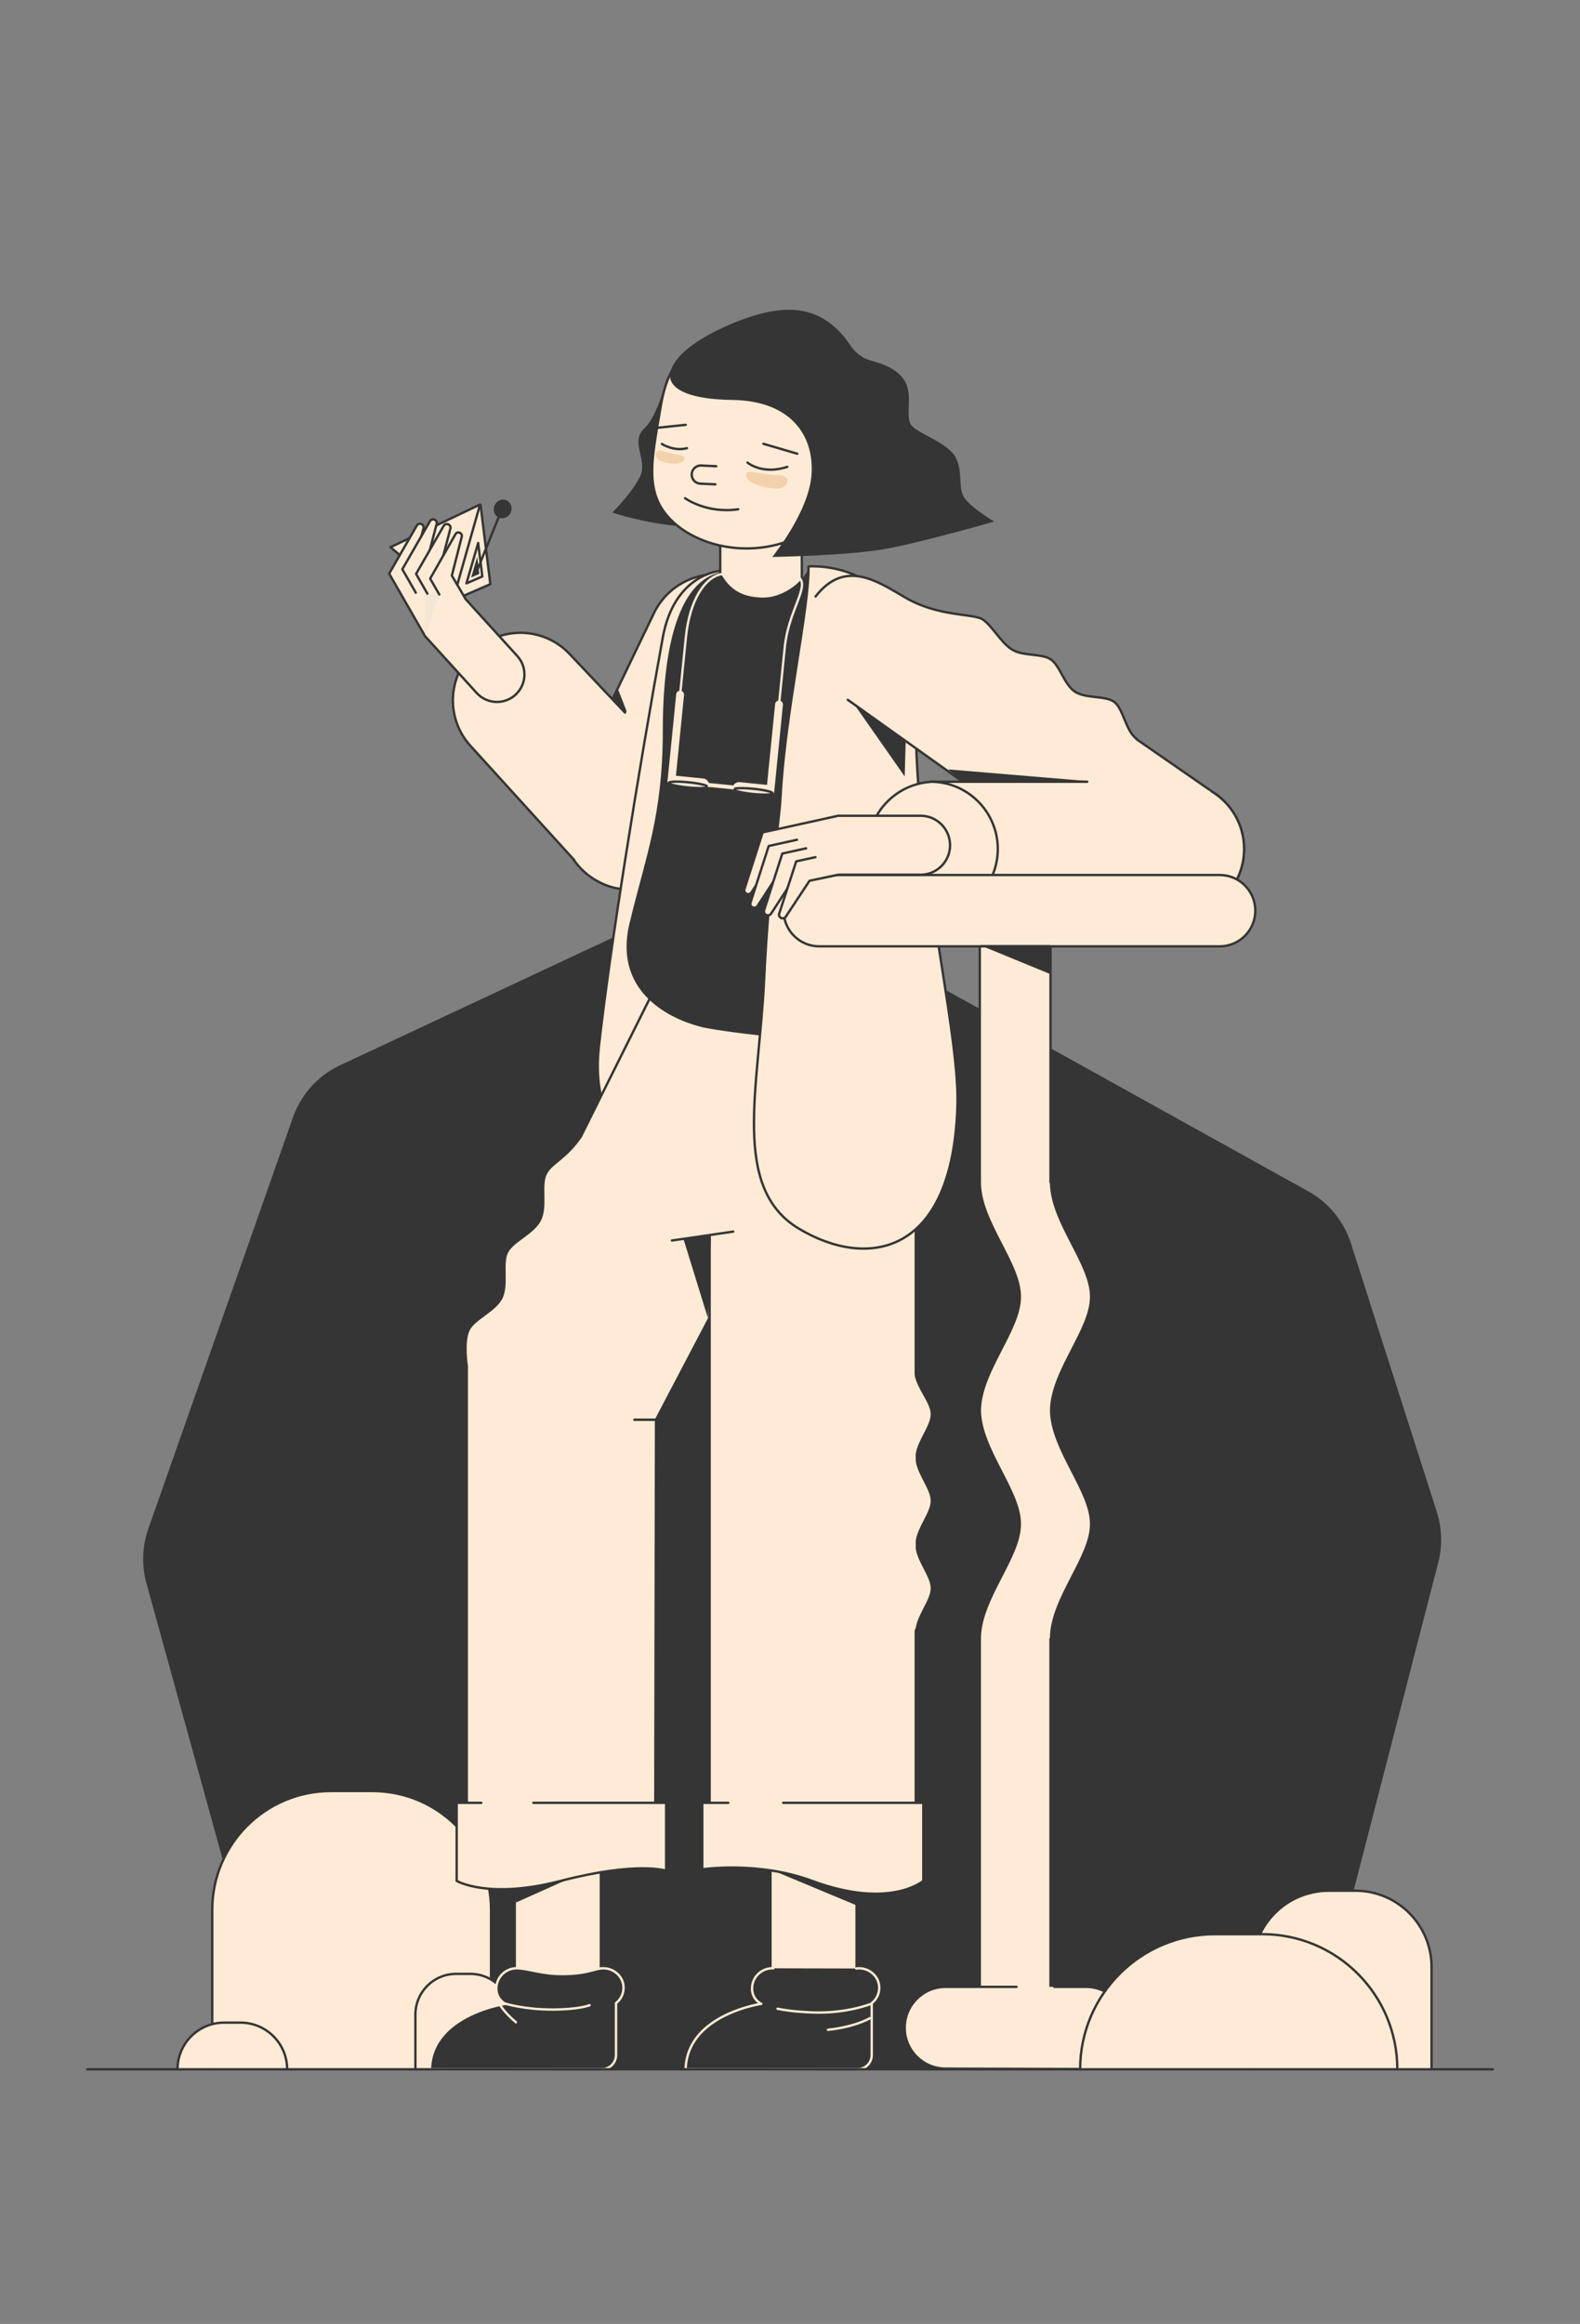 <svg  xmlns="http://www.w3.org/2000/svg" viewBox="0 0 666 979" width="666" height="979" preserveAspectRatio="xMidYMid meet" style="width:100%;height:100%;transform:translate3d(0,0,0);content-visibility:visible"><rect x="0" y="0" width="666" height="979" fill="#808080" stroke="none"/><defs ><clipPath id="__character__lottie_element_2"><path  d="M0 0h666v979H0z"></path></clipPath></defs><g  clip-path="url(#__character__lottie_element_2)"><g  transform="translate(-.236 -.428)" opacity="1" style="display:block"><g  opacity="1" transform="translate(334.091 622.573)"><path  class="anim-color-1" fill="#353535" fill-opacity="1" d="m218.096 204.854-61.27 38.784a38.398 38.398 0 0 1-20.541 5.955h-290.96a38.408 38.408 0 0 1-24.488-8.819l-41.045-33.974a38.403 38.403 0 0 1-12.531-19.361l-39.385-142.601a38.408 38.408 0 0 1 .79-22.967l60.947-173.254a38.404 38.404 0 0 1 19.955-22.042l151.662-70.95a38.406 38.406 0 0 1 34.907 1.206l221.499 122.9a38.404 38.404 0 0 1 17.944 21.877L271.792 14.77a38.41 38.41 0 0 1 .609 21.301l-37.659 145.93a38.406 38.406 0 0 1-16.646 22.853z"></path></g><g  opacity="1" transform="translate(148.456 813.547)"><path  class="anim-color-2" fill="#FFEBD5" fill-opacity="1" d="M-58.761 58.619V-8.588c0-27.632 22.399-50.031 50.031-50.031H8.73c27.631 0 50.031 22.399 50.031 50.031v67.207"></path><path  stroke-linecap="round" stroke-linejoin="round" fill-opacity="0" class="anim-color-1" stroke="#353535" stroke-opacity="1" stroke-width="1" d="M-58.761 58.619V-8.588c0-27.632 22.399-50.031 50.031-50.031H8.73c27.631 0 50.031 22.399 50.031 50.031v67.207"></path></g><g  opacity="1" transform="translate(195.493 852.059)"><path  class="anim-color-2" fill="#FFEBD5" fill-opacity="1" d="M-20.156 20.107V-2.946c0-9.477 7.684-17.161 17.161-17.161h5.989c9.478 0 17.162 7.684 17.162 17.161v23.053"></path><path  stroke-linecap="round" stroke-linejoin="round" fill-opacity="0" class="anim-color-1" stroke="#353535" stroke-opacity="1" stroke-width="1" d="M-20.156 20.107V-2.946c0-9.477 7.684-17.161 17.161-17.161h5.989c9.478 0 17.162 7.684 17.162 17.161v23.053"></path></g><g  opacity="1" transform="translate(98.164 862.328)"><path  class="anim-color-2" fill="#FFEBD5" fill-opacity="1" d="M-23.109 9.838c0-10.867 8.808-19.676 19.675-19.676h6.866c10.867 0 19.677 8.809 19.677 19.676"></path><path  stroke-linecap="round" stroke-linejoin="round" fill-opacity="0" class="anim-color-1" stroke="#353535" stroke-opacity="1" stroke-width="1" d="M-23.109 9.838c0-10.867 8.808-19.676 19.675-19.676h6.866c10.867 0 19.677 8.809 19.677 19.676"></path></g><g  opacity="1" transform="translate(199.018 233.271)"><path  class="anim-color-2" fill="#FFEBD5" fill-opacity="1" d="m3.766-20.118 4.145 33.361-15.822 6.875"></path><path  stroke-linecap="round" stroke-linejoin="round" fill-opacity="0" class="anim-color-1" stroke="#353535" stroke-opacity="1" stroke-width="1" d="m3.766-20.118 4.145 33.361-15.822 6.875"></path></g><g  opacity="1" transform="translate(200.196 237.676)"><path  class="anim-color-2" fill="#FFEBD5" fill-opacity="1" d="m-3.344 8.505 6.688-2.907L1.592-8.505l-4.936 17.01z"></path><path  stroke-linecap="round" stroke-linejoin="round" fill-opacity="0" class="anim-color-1" stroke="#353535" stroke-opacity="1" stroke-width="1" d="m-3.344 8.505 6.688-2.907L1.592-8.505l-4.936 17.01z"></path></g><g  opacity="1" transform="translate(200.566 239.313)"><path  class="anim-color-1" fill="#353535" fill-opacity="1" d="m-1.721 4.378 3.442-1.496-.902-7.26-2.54 8.756z"></path></g><g  opacity="1" transform="translate(183.714 233.184)"><path  class="anim-color-2" fill="#FFEBD5" fill-opacity="1" d="M7.393 20.206-18.864-2.243l37.728-17.963L7.393 20.206z"></path><path  stroke-linecap="round" stroke-linejoin="round" fill-opacity="0" class="anim-color-1" stroke="#353535" stroke-opacity="1" stroke-width="1" d="M7.393 20.206-18.864-2.243l37.728-17.963L7.393 20.206z"></path></g><g  opacity="1" transform="translate(207.02 226.746)"><path  class="anim-color-3" fill="#F3E7D6" fill-opacity="1" d="M-5.773 14.293 5.773-14.293"></path><path  stroke-linecap="round" stroke-linejoin="round" fill-opacity="0" class="anim-color-1" stroke="#353535" stroke-opacity="1" stroke-width="1" d="M-5.773 14.293 5.773-14.293"></path></g><g  opacity="1" transform="translate(212.117 214.839)"><path  class="anim-color-1" fill="#353535" fill-opacity="1" d="M3.403 1.499C2.517 3.508.276 4.466-1.603 3.638-3.483 2.81-4.288.509-3.403-1.5c.886-2.009 3.127-2.966 5.006-2.138 1.88.828 2.685 3.127 1.8 5.137z"></path></g><g  opacity="1" transform="translate(279.275 308.767)"><path  class="anim-color-2" fill="#FFEBD5" fill-opacity="1" d="m46.409-33.464-40.77 82.52c-7.091 14.38-17.376 21.477-31.757 14.385-14.381-7.091-20.291-24.497-13.2-38.878l36.023-74.806c7.091-14.381 24.497-20.29 38.878-13.199"></path><path  stroke-linecap="round" stroke-linejoin="round" fill-opacity="0" class="anim-color-1" stroke="#353535" stroke-opacity="1" stroke-width="1" d="m46.409-33.464-40.77 82.52c-7.091 14.38-17.376 21.477-31.757 14.385-14.381-7.091-20.291-24.497-13.2-38.878l36.023-74.806c7.091-14.381 24.497-20.29 38.878-13.199"></path></g><g  opacity="1" transform="translate(182.549 259.43)"><path  class="anim-color-3" fill="#F3E7D6" fill-opacity="1" d="m.979 13.521-4.191-4.61-4.551-10.298.996-12.134L7.763-9.89.979 13.521z"></path></g><g  opacity="1" transform="translate(225.83 313.27)"><path  class="anim-color-2" fill="#FFEBD5" fill-opacity="1" d="m37.862-12.657-23-24.29C4.281-48.584-13.73-49.441-25.367-38.86c-11.638 10.58-12.495 28.592-1.915 40.229l43.707 48.072"></path><path  stroke-linecap="round" stroke-linejoin="round" fill-opacity="0" class="anim-color-1" stroke="#353535" stroke-opacity="1" stroke-width="1" d="m37.862-12.657-23-24.29C4.281-48.584-13.73-49.441-25.367-38.86c-11.638 10.58-12.495 28.592-1.915 40.229l43.707 48.072"></path></g><g  opacity="1" transform="translate(171.841 244.351)"><path  class="anim-color-2" fill="#FFEBD5" fill-opacity="1" d="M7.565 24.067-7.565-2.277 4.069-22.505c.899-1.562 3.29-.581 2.832 1.162L2.654-5.151l4.63 8.621"></path><path  stroke-linecap="round" stroke-linejoin="round" fill-opacity="0" class="anim-color-1" stroke="#353535" stroke-opacity="1" stroke-width="1" d="M7.565 24.067-7.565-2.277 4.069-22.505c.899-1.562 3.29-.581 2.832 1.162L2.654-5.151l4.63 8.621"></path></g><g  opacity="1" transform="translate(177.828 234.275)"><path  class="anim-color-2" fill="#FFEBD5" fill-opacity="1" d="m-2.337 15.828-5.666-9.865L3.631-14.265c.899-1.563 3.29-.582 2.832 1.161L2.214 3.089l5.789 10.777"></path><path  stroke-linecap="round" stroke-linejoin="round" fill-opacity="0" class="anim-color-1" stroke="#353535" stroke-opacity="1" stroke-width="1" d="m-2.337 15.828-5.666-9.865L3.631-14.265c.899-1.563 3.29-.582 2.832 1.161L2.214 3.089l5.789 10.777"></path></g><g  opacity="1" transform="translate(183.616 235.45)"><path  class="anim-color-2" fill="#FFEBD5" fill-opacity="1" d="m-3.235 15.046-4.768-8.301L3.631-13.483c.899-1.563 3.289-.582 2.832 1.161L2.215 3.871l5.788 10.776"></path><path  stroke-linecap="round" stroke-linejoin="round" fill-opacity="0" class="anim-color-1" stroke="#353535" stroke-opacity="1" stroke-width="1" d="m-3.235 15.046-4.768-8.301L3.631-13.483c.899-1.563 3.289-.582 2.832 1.161L2.215 3.871l5.788 10.776"></path></g><g  opacity="1" transform="translate(200.994 260.712)"><path  class="anim-color-2" fill="#FFEBD5" fill-opacity="1" d="M-21.588 7.706.166 31.635c4.299 4.728 11.617 5.076 16.345.778 4.729-4.299 5.078-11.618.779-16.346L-4.465-7.861l-5.83-9.939 4.167-16.365c.414-1.617-1.813-2.545-2.638-1.098l-10.676 18.736 3.862 6.679"></path><path  stroke-linecap="round" stroke-linejoin="round" fill-opacity="0" class="anim-color-1" stroke="#353535" stroke-opacity="1" stroke-width="1" d="M-21.588 7.706.166 31.635c4.299 4.728 11.617 5.076 16.345.778 4.729-4.299 5.078-11.618.779-16.346L-4.465-7.861l-5.83-9.939 4.167-16.365c.414-1.617-1.813-2.545-2.638-1.098l-10.676 18.736 3.862 6.679"></path></g><g  opacity="1" transform="translate(261.284 295.913)"><path  class="anim-color-1" fill="#353535" fill-opacity="1" d="m-3.271-.883 2.707-4.3 3.546 9.038c.289.737-.653 1.328-1.19.746L-3.271-.883z"></path></g><g  opacity="1" transform="translate(303.976 369.677)"><path  class="anim-color-2" fill="#FFEBD5" fill-opacity="1" d="M55.604 99.698c-9.657 17.705-40.465 29.068-62.462 26.922-21.996-2.146-48.746-15.643-44.455-54.807 4.292-39.164 16.696-116.111 26.959-172.552 4.871-26.794 24.205-28.027 24.205-28.027"></path><path  stroke-linecap="round" stroke-linejoin="round" fill-opacity="0" class="anim-color-1" stroke="#353535" stroke-opacity="1" stroke-width="1" d="M55.604 99.698c-9.657 17.705-40.465 29.068-62.462 26.922-21.996-2.146-48.746-15.643-44.455-54.807 4.292-39.164 16.696-116.111 26.959-172.552 4.871-26.794 24.205-28.027 24.205-28.027"></path></g><g  opacity="1" transform="translate(321.026 249.192)"><path  class="anim-color-2" fill="#FFEBD5" fill-opacity="1" d="M17.199 19.746h-34.398v-39.492h34.398v39.492z"></path><path  stroke-linecap="round" stroke-linejoin="round" fill-opacity="0" class="anim-color-1" stroke="#353535" stroke-opacity="1" stroke-width="1" d="M17.199 19.746h-34.398v-39.492h34.398v39.492z"></path></g><g  opacity="1" transform="translate(286.209 194.258)"><path  class="anim-color-1" fill="#353535" fill-opacity="1" d="M-4.973-34.46s-3.521 15.583-9.468 21.166C-20.39-7.712-13.096-.232-15.982 6.433c-2.886 6.665-11.898 15.669-11.898 15.669S8.957 34.46 27.88 23.659"></path></g><g  opacity="1" transform="translate(235.362 769.696)"><path  class="anim-color-2" fill="#FFEBD5" fill-opacity="1" d="M18.152 102.47h-36.304v-204.94h36.304v204.94z"></path><path  stroke-linecap="round" stroke-linejoin="round" fill-opacity="0" class="anim-color-1" stroke="#353535" stroke-opacity="1" stroke-width="1" d="M18.152 102.47h-36.304v-204.94h36.304v204.94z"></path></g><g  opacity="1" transform="translate(222.279 850.609)"><path  class="anim-color-1" fill="#353535" fill-opacity="1" d="M40.784-12.919c-.07-5.018-4.733-8.671-9.707-8.003-3.422.46-6.327 2.336-16.479 2.336-8.1 0-13.566-2.199-18.422-2.419-4.701-.212-8.702 3.338-8.98 8.034-.301 5.08 3.871 6.94 3.871 6.94s-31.276 4.495-31.886 27.55c-.002.071 54.131.024 72.455.005a5.985 5.985 0 0 0 5.98-5.988V-6.326a8.202 8.202 0 0 0 3.168-6.593z"></path><path  class="anim-color-1" fill="#353535" fill-opacity="1" d="M40.784-12.919c-.07-5.018-4.733-8.671-9.707-8.003-3.422.46-6.327 2.336-16.479 2.336-8.1 0-13.566-2.199-18.422-2.419-4.701-.212-8.702 3.338-8.98 8.034-.301 5.08 3.871 6.94 3.871 6.94s-31.276 4.495-31.886 27.55c-.002.071 54.131.024 72.455.005a5.985 5.985 0 0 0 5.98-5.988V-6.326a8.202 8.202 0 0 0 3.168-6.593z"></path><path  stroke-linecap="round" stroke-linejoin="round" fill-opacity="0" class="anim-color-2" stroke="#FFEBD5" stroke-opacity="1" stroke-width="1" d="M40.784-12.919c-.07-5.018-4.733-8.671-9.707-8.003-3.422.46-6.327 2.336-16.479 2.336-8.1 0-13.566-2.199-18.422-2.419-4.701-.212-8.702 3.338-8.98 8.034-.301 5.08 3.871 6.94 3.871 6.94s-31.276 4.495-31.886 27.55c-.002.071 54.131.024 72.455.005a5.985 5.985 0 0 0 5.98-5.988V-6.326a8.202 8.202 0 0 0 3.168-6.593z"></path></g><g  opacity="1" transform="translate(343.15 769.696)"><path  class="anim-color-2" fill="#FFEBD5" fill-opacity="1" d="M18.151 102.47h-36.302v-204.94h36.302v204.94z"></path><path  stroke-linecap="round" stroke-linejoin="round" fill-opacity="0" class="anim-color-1" stroke="#353535" stroke-opacity="1" stroke-width="1" d="M18.151 102.47h-36.302v-204.94h36.302v204.94z"></path></g><g  opacity="1" transform="translate(277.892 600.731)"><path  class="anim-color-2" fill="#FFEBD5" fill-opacity="1" d="M-80.897 184.745h79.418l.357-186.954L82.53-161.63l-83.782-23.115-31.536 63.177c-6.699 9.744-12.463 10.964-14.832 15.753l-.036.075c-2.369 4.79.445 13.608-2.361 19.282l-.036.075c-2.806 5.673-11.523 8.789-13.892 13.579l-.036.073c-2.369 4.79.444 13.61-2.361 19.283l.109-.221c-2.806 5.674-11.523 8.791-13.892 13.58l-.036.074c-2.369 4.789-.736 15.273-.736 15.273v209.487z"></path><path  stroke-linecap="round" stroke-linejoin="round" fill-opacity="0" class="anim-color-1" stroke="#353535" stroke-opacity="1" stroke-width="1" d="M-80.897 184.745h79.418l.357-186.954L82.53-161.63l-83.782-23.115-31.536 63.177c-6.699 9.744-12.463 10.964-14.832 15.753l-.036.075c-2.369 4.79.445 13.608-2.361 19.282l-.036.075c-2.806 5.673-11.523 8.789-13.892 13.579l-.036.073c-2.369 4.79.444 13.61-2.361 19.283l.109-.221c-2.806 5.674-11.523 8.791-13.892 13.58l-.036.074c-2.369 4.789-.736 15.273-.736 15.273v209.487z"></path></g><g  opacity="1" transform="translate(346.192 605.818)"><path  class="anim-color-2" fill="#FFEBD5" fill-opacity="1" d="m-43.003-182.092 83.07 7.256v148.492c.93 5.821 6.777 11.798 6.777 16.678v.082c0 4.88-5.362 10.857-6.293 16.678v3.06c.931 5.821 6.293 11.797 6.293 16.677v.083c0 4.879-5.362 10.857-6.293 16.678v3.389c.931 5.821 6.293 11.798 6.293 16.677v.083c0 4.879-5.362 10.856-6.293 16.677l-.484 1.194v100.48h-86.911V-83.632"></path><path  stroke-linecap="round" stroke-linejoin="round" fill-opacity="0" class="anim-color-1" stroke="#353535" stroke-opacity="1" stroke-width="1" d="m-43.003-182.092 83.07 7.256v148.492c.93 5.821 6.777 11.798 6.777 16.678v.082c0 4.88-5.362 10.857-6.293 16.678v3.06c.931 5.821 6.293 11.797 6.293 16.677v.083c0 4.879-5.362 10.857-6.293 16.678v3.389c.931 5.821 6.293 11.798 6.293 16.677v.083c0 4.879-5.362 10.856-6.293 16.677l-.484 1.194v100.48h-86.911V-83.632"></path></g><g  opacity="1" transform="translate(326.96 340.04)"><path  class="anim-color-1" fill="#353535" fill-opacity="1" d="M-30.141 93.242c11.127 2.3 50.801 7.016 64.309 4.824 19.707-3.199 34.705-21.883 26.78-51.324-7.455-27.7-5.839-73.813-7.109-102.472-.98-22.132-18.394-40.013-39.553-44.528-3.363 6.999-11.939 12.595-19.77 12.386-8.669-.232-13.827-3.444-17.649-10.62-21.22 4.77-24.206 43.191-24.206 66.247 0 36.308-7.086 52.692-14.013 81.535-7.521 31.317 20.995 41.635 31.211 43.952z"></path></g><g  opacity="1" transform="translate(356.515 385.13)"><path  class="anim-color-2" fill="#FFEBD5" fill-opacity="1" d="M-27.208-49.945c-.829 15.462-4.862 33.285-7.008 78.351-2.146 45.065-14.014 87.266 14.651 104.464C9.1 150.069 45.536 144.721 47.318 80.638c.911-32.714-19.543-109.46-17.396-170.083 2.145-60.624-45.417-56.646-45.417-56.646.389 17.16-9.886 62.043-11.713 96.146z"></path><path  stroke-linecap="round" stroke-linejoin="round" fill-opacity="0" class="anim-color-1" stroke="#353535" stroke-opacity="1" stroke-width="1" d="M-27.208-49.945c-.829 15.462-4.862 33.285-7.008 78.351-2.146 45.065-14.014 87.266 14.651 104.464C9.1 150.069 45.536 144.721 47.318 80.638c.911-32.714-19.543-109.46-17.396-170.083 2.145-60.624-45.417-56.646-45.417-56.646.389 17.16-9.886 62.043-11.713 96.146z"></path></g><g  opacity="1" transform="translate(296.383 521.134)"><path  class="anim-color-3" fill="#F3E7D6" fill-opacity="1" d="m-12.914 1.874 25.828-3.748"></path><path  stroke-linecap="round" stroke-linejoin="round" fill-opacity="0" class="anim-color-1" stroke="#353535" stroke-opacity="1" stroke-width="1" d="m-12.914 1.874 25.828-3.748"></path></g><g  opacity="1" transform="translate(330.067 850.609)"><path  class="anim-color-1" fill="#353535" fill-opacity="1" d="M40.784-12.919c-.07-5.018-4.732-8.671-9.707-8.003-3.422.46-6.326 2.336-16.478 2.336-8.1 0-13.566-2.199-18.422-2.419-4.701-.212-8.702 3.338-8.98 8.034-.301 5.08 3.871 6.94 3.871 6.94s-31.277 4.495-31.886 27.55c-.002.071 54.13.024 72.454.005a5.985 5.985 0 0 0 5.98-5.988V-6.326a8.202 8.202 0 0 0 3.168-6.593z"></path></g><g  opacity="1" transform="translate(330.067 850.609)"><path  class="anim-color-1" fill="#353535" fill-opacity="1" d="M-3.823-21.005c-4.701-.212-8.702 3.338-8.98 8.034-.301 5.08 3.871 6.941 3.871 6.941S-40.21-1.535-40.819 21.519c-.002.072 54.131.025 72.454.006a5.986 5.986 0 0 0 5.981-5.989V-6.325a8.202 8.202 0 0 0 3.167-6.593c-.07-5.018-4.732-8.672-9.706-8.004"></path><path  stroke-linecap="round" stroke-linejoin="round" fill-opacity="0" class="anim-color-2" stroke="#FFEBD5" stroke-opacity="1" stroke-width="1" d="M-3.823-21.005c-4.701-.212-8.702 3.338-8.98 8.034-.301 5.08 3.871 6.941 3.871 6.941S-40.21-1.535-40.819 21.519c-.002.072 54.131.025 72.454.006a5.986 5.986 0 0 0 5.981-5.989V-6.325a8.202 8.202 0 0 0 3.167-6.593c-.07-5.018-4.732-8.672-9.706-8.004"></path></g><g  opacity="1" transform="translate(294.126 538.233)"><path  class="anim-color-1" fill="#353535" fill-opacity="1" d="m5.785-17.661-11.57 1.828L4.567 17.66l1.218-35.321z"></path></g><g  opacity="1" transform="translate(343.149 795.523)"><path  class="anim-color-1" fill="#353535" fill-opacity="1" d="M-18.269-7.612 18.269 7.612V-7.003l-36.538-.609z"></path></g><g  opacity="1" transform="translate(235.056 793.391)"><path  class="anim-color-1" fill="#353535" fill-opacity="1" d="m17.965-7.307-35.32 15.833-.61-17.052 35.93 1.219z"></path></g><g  opacity="1" transform="translate(347.74 846.664)"><path  class="anim-color-1" fill="#353535" fill-opacity="1" d="M-19.767-.021c3.021.629 7.668 1.28 14.565 1.557C9.416 2.12 19.767-2.12 19.767-2.12"></path><path  stroke-linecap="round" stroke-linejoin="round" fill-opacity="0" class="anim-color-2" stroke="#FFEBD5" stroke-opacity="1" stroke-width="1" d="M-19.767-.021c3.021.629 7.668 1.28 14.565 1.557C9.416 2.12 19.767-2.12 19.767-2.12"></path></g><g  opacity="1" transform="translate(358.068 853.071)"><path  class="anim-color-1" fill="#353535" fill-opacity="1" d="M8.83-2.436S2.74 1.217-8.83 2.436"></path><path  stroke-linecap="round" stroke-linejoin="round" fill-opacity="0" class="anim-color-2" stroke="#FFEBD5" stroke-opacity="1" stroke-width="1" d="M8.83-2.436S2.74 1.217-8.83 2.436"></path></g><g  opacity="1" transform="translate(231.097 845.763)"><path  class="anim-color-1" fill="#353535" fill-opacity="1" d="M-17.66-1.218s7.917 2.436 19.487 2.436c11.571 0 15.833-1.827 15.833-1.827"></path><path  stroke-linecap="round" stroke-linejoin="round" fill-opacity="0" class="anim-color-2" stroke="#FFEBD5" stroke-opacity="1" stroke-width="1" d="M-17.66-1.218s7.917 2.436 19.487 2.436c11.571 0 15.833-1.827 15.833-1.827"></path></g><g  opacity="1" transform="translate(214.465 848.846)"><path  class="anim-color-1" fill="#353535" fill-opacity="1" d="M-3.26-3.49s2.232 3.452 6.52 6.98"></path><path  stroke-linecap="round" stroke-linejoin="round" fill-opacity="0" class="anim-color-2" stroke="#FFEBD5" stroke-opacity="1" stroke-width="1" d="M-3.26-3.49s2.232 3.452 6.52 6.98"></path></g><g  opacity="1" transform="translate(342.844 782.43)"><path  class="anim-color-2" fill="#FFEBD5" fill-opacity="1" d="M-35.625-22.532h-10.961V5.481s23.482-3.573 46.281 4.872c32.885 12.179 46.891 0 46.891 0v-32.885h-59.07"></path><path  stroke-linecap="round" stroke-linejoin="round" fill-opacity="0" class="anim-color-1" stroke="#353535" stroke-opacity="1" stroke-width="1" d="M-35.625-22.532h-10.961V5.481s23.482-3.573 46.281 4.872c32.885 12.179 46.891 0 46.891 0v-32.885h-59.07"></path></g><g  opacity="1"><path  class="anim-color-3" fill="#F3E7D6" fill-opacity="1" d="M276.77 598.521h-9.135"></path><path  stroke-linecap="round" stroke-linejoin="round" fill-opacity="0" class="anim-color-1" stroke="#353535" stroke-opacity="1" stroke-width="1" d="M276.77 598.521h-9.135"></path></g><g  opacity="1" transform="translate(236.883 780.299)"><path  class="anim-color-2" fill="#FFEBD5" fill-opacity="1" d="M-33.762-20.401H-44.15v32.885s13.397 7.917 43.862 0C32.096 4.068 44.15 8.221 44.15 8.221v-28.622h-55.981"></path><path  stroke-linecap="round" stroke-linejoin="round" fill-opacity="0" class="anim-color-1" stroke="#353535" stroke-opacity="1" stroke-width="1" d="M-33.762-20.401H-44.15v32.885s13.397 7.917 43.862 0C32.096 4.068 44.15 8.221 44.15 8.221v-28.622h-55.981"></path></g><g  opacity="1" transform="translate(436.241 313.006)"><path  class="anim-color-2" fill="#FFEBD5" fill-opacity="1" d="M-78.656-17.776 42.273 68.307c14.142 8.924 31.83 5.933 40.895-6.821 9.066-12.754 6.076-30.442-6.678-39.508L42.953-1.246l.178-.082c-4.617-3.09-5.697-13.046-9.595-15.654l-.059-.04c-3.898-2.607-11.894-1.165-16.51-4.254l.18.12c-4.617-3.089-6.335-11.03-10.233-13.638l-.059-.04c-3.898-2.607-11.894-1.165-16.51-4.254l-.061-.041c-4.616-3.088-8.105-9.849-12.003-12.457l-.059-.04c-3.898-2.607-18.507-.98-32.675-9.245-11.739-6.848-25.384-16.36-37.781-.421"></path><path  stroke-linecap="round" stroke-linejoin="round" fill-opacity="0" class="anim-color-1" stroke="#353535" stroke-opacity="1" stroke-width="1" d="M-78.656-17.776 42.273 68.307c14.142 8.924 31.83 5.933 40.895-6.821 9.066-12.754 6.076-30.442-6.678-39.508L42.953-1.246l.178-.082c-4.617-3.09-5.697-13.046-9.595-15.654l-.059-.04c-3.898-2.607-11.894-1.165-16.51-4.254l.18.12c-4.617-3.089-6.335-11.03-10.233-13.638l-.059-.04c-3.898-2.607-11.894-1.165-16.51-4.254l-.061-.041c-4.616-3.088-8.105-9.849-12.003-12.457l-.059-.04c-3.898-2.607-18.507-.98-32.675-9.245-11.739-6.848-25.384-16.36-37.781-.421"></path></g><g  opacity="1" transform="translate(445.352 358.08)"><path  class="anim-color-2" fill="#FFEBD5" fill-opacity="1" d="M65.45-24.356C73.744-19.414 79.3-10.356 79.3 0c0 15.648-12.685 28.332-28.332 28.332H-50.968C-66.615 28.332-79.3 15.648-79.3 0c0-15.648 12.685-28.332 28.332-28.332h64.149"></path><path  stroke-linecap="round" stroke-linejoin="round" fill-opacity="0" class="anim-color-1" stroke="#353535" stroke-opacity="1" stroke-width="1" d="M65.45-24.356C73.744-19.414 79.3-10.356 79.3 0c0 15.648-12.685 28.332-28.332 28.332H-50.968C-66.615 28.332-79.3 15.648-79.3 0c0-15.648 12.685-28.332 28.332-28.332h64.149"></path></g><g  opacity="1" transform="translate(406.656 358.08)"><path  class="anim-color-2" fill="#FFEBD5" fill-opacity="1" d="M-14.166 28.332c15.647 0 28.332-12.684 28.332-28.331V0c0-15.647-12.685-28.332-28.332-28.332"></path><path  stroke-linecap="round" stroke-linejoin="round" fill-opacity="0" class="anim-color-1" stroke="#353535" stroke-opacity="1" stroke-width="1" d="M-14.166 28.332c15.647 0 28.332-12.684 28.332-28.331V0c0-15.647-12.685-28.332-28.332-28.332"></path></g><g  opacity="1" transform="translate(413.242 594.562)"><path  class="anim-color-3" fill="#F3E7D6" fill-opacity="1" d="M-.005.323c0-.107.009-.215.01-.323-.001-.108-.01-.216-.01-.323v.646z"></path><path  stroke-linecap="round" stroke-linejoin="round" fill-opacity="0" class="anim-color-1" stroke="#353535" stroke-opacity="1" stroke-width="1" d="M-.005.323c0-.107.009-.215.01-.323-.001-.108-.01-.216-.01-.323v.646z"></path></g><g  opacity="1" transform="translate(436.701 626.222)"><path  class="anim-color-2" fill="#FFEBD5" fill-opacity="1" d="M23.464-79.641c0-14.017-16.873-31.484-16.873-48.089H6.35v-99.921h-29.814v99.921c0 16.605 16.873 34.072 16.873 48.089v.216c0 13.926-16.646 31.257-16.863 47.765.217 16.508 16.863 33.84 16.863 47.766v.215c0 14.017-16.873 31.485-16.873 48.089v163.241H6.35V64.626h.241v-.216c0-16.604 16.873-34.072 16.873-48.089v-.215c0-13.926-16.646-31.258-16.862-47.766.216-16.508 16.862-33.839 16.862-47.765v-.216z"></path><path  stroke-linecap="round" stroke-linejoin="round" fill-opacity="0" class="anim-color-1" stroke="#353535" stroke-opacity="1" stroke-width="1" d="M23.464-79.641c0-14.017-16.873-31.484-16.873-48.089H6.35v-99.921h-29.814v99.921c0 16.605 16.873 34.072 16.873 48.089v.216c0 13.926-16.646 31.257-16.863 47.765.217 16.508 16.863 33.84 16.863 47.766v.215c0 14.017-16.873 31.485-16.873 48.089v163.241H6.35V64.626h.241v-.216c0-16.604 16.873-34.072 16.873-48.089v-.215c0-13.926-16.646-31.258-16.862-47.766.216-16.508 16.862-33.839 16.862-47.765v-.216z"></path></g><g  opacity="1" transform="translate(429.952 384.061)"><path  class="anim-color-2" fill="#FFEBD5" fill-opacity="1" d="M84.391 15.027H-84.39c-8.3 0-15.027-6.727-15.027-15.026 0-8.3 6.727-15.028 15.027-15.028H84.391c8.3 0 15.026 6.728 15.026 15.028 0 8.299-6.726 15.026-15.026 15.026z"></path><path  stroke-linecap="round" stroke-linejoin="round" fill-opacity="0" class="anim-color-1" stroke="#353535" stroke-opacity="1" stroke-width="1" d="M84.391 15.027H-84.39c-8.3 0-15.027-6.727-15.027-15.026 0-8.3 6.727-15.028 15.027-15.028H84.391c8.3 0 15.026 6.728 15.026 15.028 0 8.299-6.726 15.026-15.026 15.026z"></path></g><g  opacity="1" transform="translate(428.407 854.752)"><path  class="anim-color-2" fill="#FFEBD5" fill-opacity="1" d="M16.244-17.326h13.351c9.512 0 17.224 7.711 17.224 17.224v.177c0 9.533-7.743 17.252-17.275 17.224l-59.189-.177c-9.493-.028-17.174-7.732-17.174-17.224 0-9.513 7.712-17.224 17.225-17.224H.319"></path><path  stroke-linecap="round" stroke-linejoin="round" fill-opacity="0" class="anim-color-1" stroke="#353535" stroke-opacity="1" stroke-width="1" d="M16.244-17.326h13.351c9.512 0 17.224 7.711 17.224 17.224v.177c0 9.533-7.743 17.252-17.275 17.224l-59.189-.177c-9.493-.028-17.174-7.732-17.174-17.224 0-9.513 7.712-17.224 17.225-17.224H.319"></path></g><g  opacity="1" transform="translate(428.307 404.766)"><path  class="anim-color-1" fill="#353535" fill-opacity="1" d="M-15.07-6.196 15.07 6.196l-.327-12.392H-15.07z"></path></g><g  opacity="1" transform="translate(371.397 312.653)"><path  class="anim-color-1" fill="#353535" fill-opacity="1" d="m-10.616-14.863 20.808 29.726.424-15.288-21.232-14.438z"></path></g><g  opacity="1" transform="translate(429.232 327.304)"><path  class="anim-color-1" fill="#353535" fill-opacity="1" d="M29.383 2.149-29.383-2.76l6.794 5.52 51.972-.611z"></path></g><g  opacity="1" transform="translate(321.306 188.515)"><path  class="anim-color-2" fill="#FFEBD5" fill-opacity="1" d="M-10.463-46.019c17.429-1.518 45.019 5.734 53.306 31.823 7.338 23.103-6.634 42.307-26.808 52.02-20.174 9.713-41.525 4.343-52.563-5.284-13.652-11.906-9.942-26.165-6.029-49.505 3.912-23.339 15.434-27.603 32.094-29.054z"></path><path  stroke-linecap="round" stroke-linejoin="round" fill-opacity="0" class="anim-color-1" stroke="#353535" stroke-opacity="1" stroke-width="1" d="M-10.463-46.019c17.429-1.518 45.019 5.734 53.306 31.823 7.338 23.103-6.634 42.307-26.808 52.02-20.174 9.713-41.525 4.343-52.563-5.284-13.652-11.906-9.942-26.165-6.029-49.505 3.912-23.339 15.434-27.603 32.094-29.054z"></path></g><g  opacity="1" transform="translate(300.2 213.621)"><path  class="anim-color-2" fill="#FFEBD5" fill-opacity="1" d="M-11.206-3.316s9.098 6.632 22.412 4.655"></path><path  stroke-linecap="round" stroke-linejoin="round" fill-opacity="0" class="anim-color-1" stroke="#353535" stroke-opacity="1" stroke-width="1" d="M-11.206-3.316s9.098 6.632 22.412 4.655"></path></g><g  opacity="1" transform="translate(283.536 179.993)"><path  class="anim-color-3" fill="#F3E7D6" fill-opacity="1" d="M-5.746.604 5.746-.604"></path><path  stroke-linecap="round" stroke-linejoin="round" fill-opacity="0" class="anim-color-1" stroke="#353535" stroke-opacity="1" stroke-width="1" d="M-5.746.604 5.746-.604"></path></g><g  opacity="1" transform="translate(329.182 189.48)"><path  class="anim-color-3" fill="#F3E7D6" fill-opacity="1" d="M-7.129-2.086 7.129 2.086"></path><path  stroke-linecap="round" stroke-linejoin="round" fill-opacity="0" class="anim-color-1" stroke="#353535" stroke-opacity="1" stroke-width="1" d="M-7.129-2.086 7.129 2.086"></path></g><g  opacity="1" transform="translate(284.523 189.083)"><path  class="anim-color-2" fill="#FFEBD5" fill-opacity="1" d="M-5.286-1.63S-.26 1.63 5.286.148"></path><path  stroke-linecap="round" stroke-linejoin="round" fill-opacity="0" class="anim-color-1" stroke="#353535" stroke-opacity="1" stroke-width="1" d="M-5.286-1.63S-.26 1.63 5.286.148"></path></g><g  opacity="1" transform="translate(323.704 197.954)"><path  class="anim-color-2" fill="#FFEBD5" fill-opacity="1" d="M-8.384-2.653S-2.222 2.653 8.384-.859"></path><path  stroke-linecap="round" stroke-linejoin="round" fill-opacity="0" class="anim-color-1" stroke="#353535" stroke-opacity="1" stroke-width="1" d="M-8.384-2.653S-2.222 2.653 8.384-.859"></path></g><g  opacity="1" transform="translate(296.968 200.456)"><path  class="anim-color-2" fill="#FFEBD5" fill-opacity="1" d="m5.162-3.626-6.231-.287a3.823 3.823 0 1 0-.352 7.636l6.23.287"></path><path  stroke-linecap="round" stroke-linejoin="round" fill-opacity="0" class="anim-color-1" stroke="#353535" stroke-opacity="1" stroke-width="1" d="m5.162-3.626-6.231-.287a3.823 3.823 0 1 0-.352 7.636l6.23.287"></path></g><g  opacity="1" transform="translate(324.094 202.289)"><path  fill="#F3D1AC" fill-opacity="1" d="M4.655-1.666c-8.057-.103-13.263-2.587-13.89-.782-.862 2.481 3.349 5.885 12.609 6.406 5.245.295 6.723-5.554 1.281-5.624z"></path></g><g  opacity="1" transform="translate(282.213 192.899)"><path  fill="#F3D1AC" fill-opacity="1" d="M-2.667-2.526C2.652-.54 6.65-1.008 6.643.46c-.011 2.018-3.571 3.407-9.778 1.417-3.516-1.128-3.125-5.744.468-4.403z"></path></g><g  opacity="1" transform="translate(349.485 181.292)"><path  class="anim-color-1" fill="#353535" fill-opacity="1" d="M-23.745 53.764S-8.153 34.765-7.155 18.82c.998-15.944-8.4-30.831-33.443-31.202-29.222-.435-26.119-10.823-26.119-10.823s-.666-10.337 26.791-21.643c21.658-8.917 33.726-6.106 42.68 1.912 6.843 6.129 5.731 8.918 11.967 12.743 2.924 1.792 11.891 2.347 16.752 8.835 4.862 6.489.262 16.125 3.594 19.82 3.331 3.695 15.671 7.394 18.641 13.612 2.969 6.217.804 12.341 3.416 16.577 2.61 4.235 12.696 10.185 12.696 10.185s-26.469 7.695-44.136 11.229c-15.925 3.184-49.429 3.699-49.429 3.699z"></path></g><g  opacity="1" transform="translate(293.978 283.779)"><path  stroke-linecap="round" stroke-linejoin="round" fill-opacity="0" class="anim-color-3" stroke="#F3E7D6" stroke-opacity="1" stroke-width="1" d="M10.287-41.454C3.278-40.16-3.073-30.442-4.637-14.858l-5.65 56.312"></path></g><g  opacity="1" transform="translate(285.122 310.643)"><path  class="anim-color-2" fill="#FFEBD5" fill-opacity="1" d="m-.243 19.325-3.292-.33L.152-17.754a1.653 1.653 0 0 1 3.292.33L-.243 19.325z"></path></g><g  opacity="1" transform="translate(290.41 329.621)"><path  class="anim-color-2" fill="#FFEBD5" fill-opacity="1" d="m8.646 2.6.078-.776a2.803 2.803 0 0 0-2.509-3.068L-5.76-2.445A2.802 2.802 0 0 0-8.828.063l-.05.503L8.646 2.6z"></path></g><g  opacity="1" transform="translate(290.308 331.066)"><path  class="anim-color-3" fill="#F3E7D6" fill-opacity="1" d="M-8.227-.825c.061-.605 3.793-.728 8.336-.271C4.653-.64 8.288.22 8.227.826c-.061.606-3.793.727-8.336.271C-4.653.642-8.288-.219-8.227-.825z"></path><path  stroke-linecap="round" stroke-linejoin="round" fill-opacity="0" class="anim-color-1" stroke="#353535" stroke-opacity="1" stroke-width="1" d="M-8.227-.825c.061-.605 3.793-.728 8.336-.271C4.653-.64 8.288.22 8.227.826c-.061.606-3.793.727-8.336.271C-4.653.642-8.288-.219-8.227-.825z"></path></g><g  opacity="1" transform="translate(333.492 286.553)"><path  stroke-linecap="round" stroke-linejoin="round" fill-opacity="0" class="anim-color-3" stroke="#F3E7D6" stroke-opacity="1" stroke-width="1" d="M3.51-42.861c4.606 3.786-4.412 13.826-5.976 29.41l-5.649 56.313"></path></g><g  opacity="1" transform="translate(326.807 314.825)"><path  class="anim-color-2" fill="#FFEBD5" fill-opacity="1" d="m-3.534 18.995 3.29.33 3.687-36.748a1.654 1.654 0 1 0-3.291-.331l-3.686 36.749z"></path></g><g  opacity="1" transform="translate(317.821 332.235)"><path  class="anim-color-2" fill="#FFEBD5" fill-opacity="1" d="m-8.892.976.078-.777A2.803 2.803 0 0 1-5.746-2.31L6.229-1.108A2.803 2.803 0 0 1 8.738 1.96l-.051.504L-8.892.976z"></path></g><g  opacity="1" transform="translate(317.732 333.818)"><path  class="anim-color-3" fill="#F3E7D6" fill-opacity="1" d="M8.228.825C8.289.219 4.655-.642.111-1.097c-4.544-.456-8.277-.335-8.338.271C-8.288-.22-4.653.64-.109 1.096c4.544.457 8.276.335 8.337-.271z"></path><path  stroke-linecap="round" stroke-linejoin="round" fill-opacity="0" class="anim-color-1" stroke="#353535" stroke-opacity="1" stroke-width="1" d="M8.228.825C8.289.219 4.655-.642.111-1.097c-4.544-.456-8.277-.335-8.338.271C-8.288-.22-4.653.64-.109 1.096c4.544.457 8.276.335 8.337-.271z"></path></g><g  opacity="1" transform="translate(304.103 331.62)"><path  class="anim-color-2" fill="#FFEBD5" fill-opacity="1" d="M5.403 1.373-5.568.272l.165-1.645 10.971 1.1-.165 1.646z"></path></g><g  opacity="1" transform="translate(565.951 834.547)"><path  class="anim-color-2" fill="#FFEBD5" fill-opacity="1" d="M-37.71 37.619V-5.512c0-17.732 14.375-32.107 32.107-32.107H5.603c17.732 0 32.107 14.375 32.107 32.107v43.131"></path><path  stroke-linecap="round" stroke-linejoin="round" fill-opacity="0" class="anim-color-1" stroke="#353535" stroke-opacity="1" stroke-width="1" d="M-37.71 37.619V-5.512c0-17.732 14.375-32.107 32.107-32.107H5.603c17.732 0 32.107 14.375 32.107 32.107v43.131"></path></g><g  opacity="1" transform="translate(522.383 843.688)"><path  class="anim-color-2" fill="#FFEBD5" fill-opacity="1" d="M-66.85 28.459c0-31.436 25.483-56.919 56.919-56.919H9.931c31.436 0 56.919 25.483 56.919 56.919"></path><path  stroke-linecap="round" stroke-linejoin="round" fill-opacity="0" class="anim-color-1" stroke="#353535" stroke-opacity="1" stroke-width="1" d="M-66.85 28.459c0-31.436 25.483-56.919 56.919-56.919H9.931c31.436 0 56.919 25.483 56.919 56.919"></path></g><g  opacity="1"><path  class="anim-color-3" fill="#F3E7D6" fill-opacity="1" d="M37.001 872.166h592.471"></path><path  stroke-linecap="round" stroke-linejoin="round" fill-opacity="0" class="anim-color-1" stroke="#353535" stroke-opacity="1" stroke-width="1" d="M37.001 872.166h592.471"></path></g><g  opacity="1" transform="translate(333.508 361.022)"><path  class="anim-color-2" fill="#FFEBD5" fill-opacity="1" d="m20.053-16.944-31.849 7.007-7.666 23.848c-.592 1.842 1.914 3.033 2.969 1.411L-6.699.255l10.19-2.548"></path><path  stroke-linecap="round" stroke-linejoin="round" fill-opacity="0" class="anim-color-1" stroke="#353535" stroke-opacity="1" stroke-width="1" d="m20.053-16.944-31.849 7.007-7.666 23.848c-.592 1.842 1.914 3.033 2.969 1.411L-6.699.255l10.19-2.548"></path></g><g  opacity="1" transform="translate(329.049 368.946)"><path  class="anim-color-2" fill="#FFEBD5" fill-opacity="1" d="m7.138-14.753-11.927 2.625-7.665 23.848c-.593 1.842 1.913 3.033 2.967 1.41L.307-1.938l12.74-3.184"></path><path  stroke-linecap="round" stroke-linejoin="round" fill-opacity="0" class="anim-color-1" stroke="#353535" stroke-opacity="1" stroke-width="1" d="m7.138-14.753-11.927 2.625-7.665 23.848c-.593 1.842 1.913 3.033 2.967 1.41L.307-1.938l12.74-3.184"></path></g><g  opacity="1" transform="translate(334.782 372.339)"><path  class="anim-color-2" fill="#FFEBD5" fill-opacity="1" d="m5.248-14.545-10.037 2.208-7.666 23.849c-.592 1.842 1.913 3.033 2.968 1.411L.307-2.145l12.74-3.184"></path><path  stroke-linecap="round" stroke-linejoin="round" fill-opacity="0" class="anim-color-1" stroke="#353535" stroke-opacity="1" stroke-width="1" d="m5.248-14.545-10.037 2.208-7.666 23.849c-.592 1.842 1.913 3.033 2.968 1.411L.307-2.145l12.74-3.184"></path></g><g  opacity="1" transform="translate(364.418 366.085)"><path  class="anim-color-2" fill="#FFEBD5" fill-opacity="1" d="M-10.857-22.007h34.716c6.86 0 12.422 5.562 12.422 12.421 0 6.86-5.562 12.422-12.422 12.422h-34.716L-22.96 5.384l-9.99 15.126c-.987 1.497-3.331.398-2.777-1.302l7.172-22.009 8.094-1.756"></path><path  stroke-linecap="round" stroke-linejoin="round" fill-opacity="0" class="anim-color-1" stroke="#353535" stroke-opacity="1" stroke-width="1" d="M-10.857-22.007h34.716c6.86 0 12.422 5.562 12.422 12.421 0 6.86-5.562 12.422-12.422 12.422h-34.716L-22.96 5.384l-9.99 15.126c-.987 1.497-3.331.398-2.777-1.302l7.172-22.009 8.094-1.756"></path></g></g></g></svg>